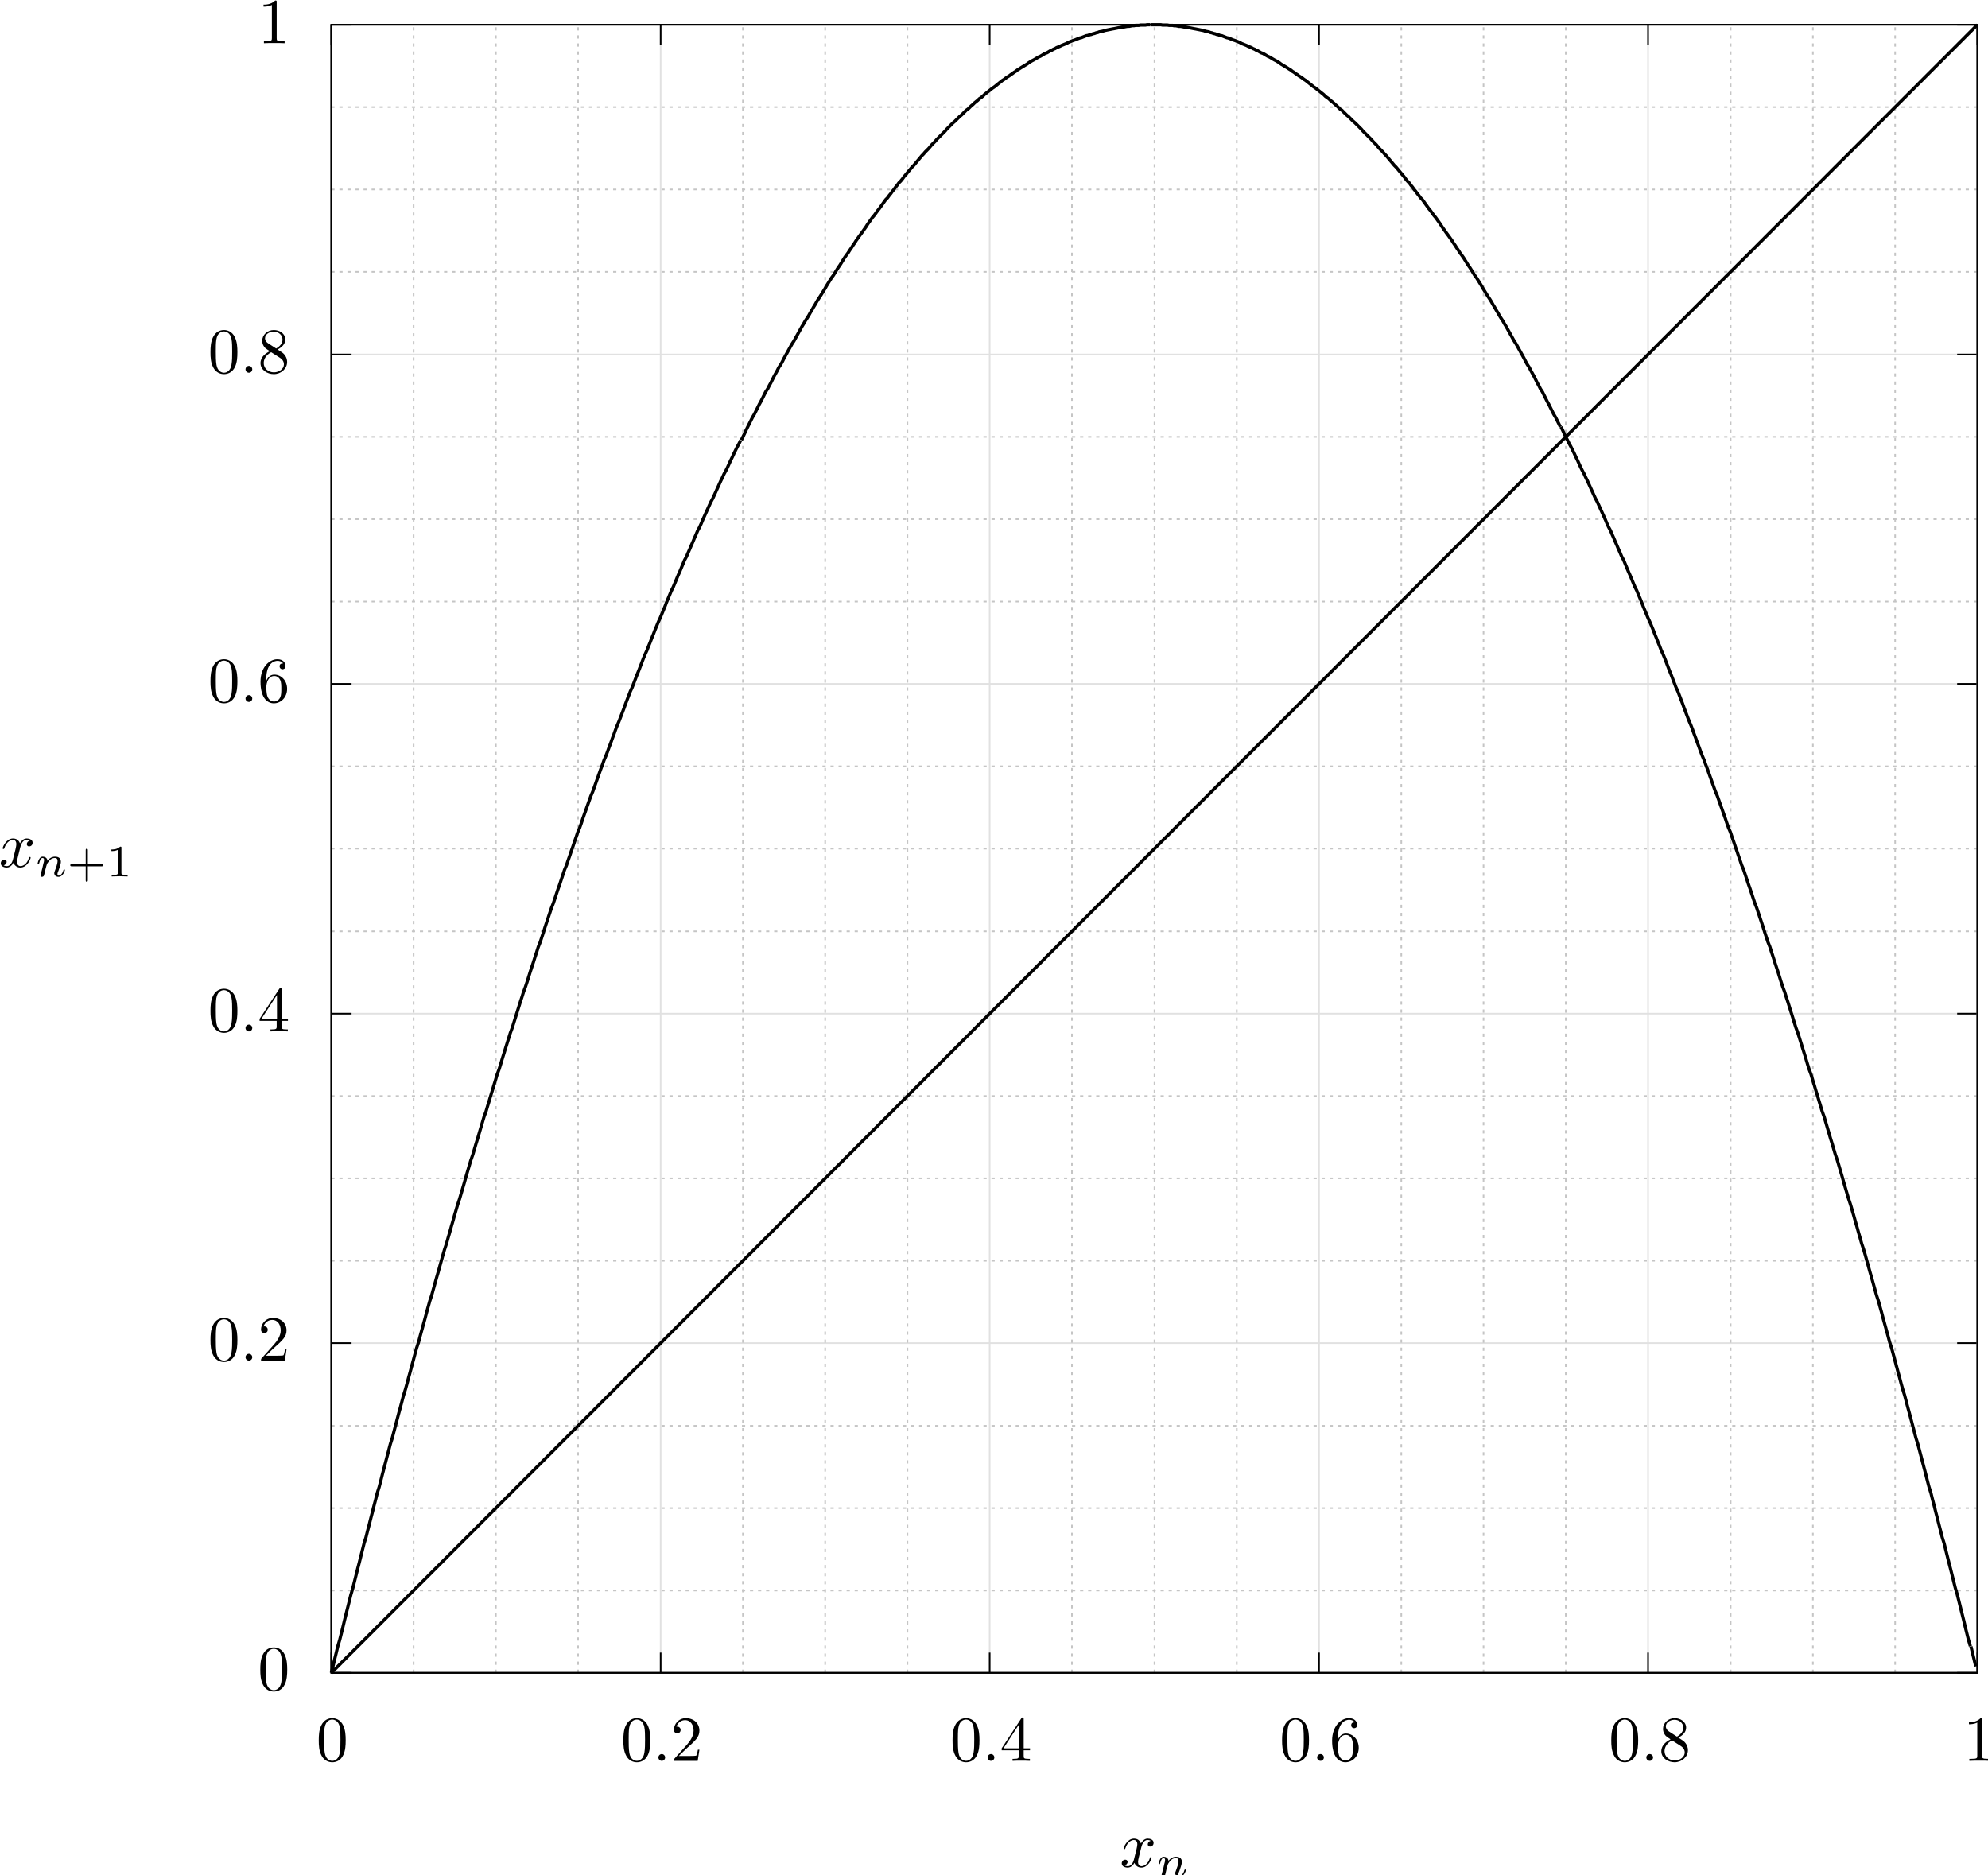 <?xml version="1.0" encoding="UTF-8" standalone="no"?>
<svg
   xmlns:dc="http://purl.org/dc/elements/1.1/"
   xmlns:cc="http://creativecommons.org/ns#"
   xmlns:rdf="http://www.w3.org/1999/02/22-rdf-syntax-ns#"
   xmlns:svg="http://www.w3.org/2000/svg"
   xmlns="http://www.w3.org/2000/svg"
   xmlns:xlink="http://www.w3.org/1999/xlink"
   xmlns:sodipodi="http://sodipodi.sourceforge.net/DTD/sodipodi-0.dtd"
   xmlns:inkscape="http://www.inkscape.org/namespaces/inkscape"
   sodipodi:docname="F1_logistic_curve.svg"
   inkscape:version="1.0 (4035a4fb49, 2020-05-01)"
   id="svg8"
   version="1.1"
   viewBox="0 0 109.141 102.954"
   height="102.954mm"
   width="109.141mm">
  <defs
     id="defs2">
    <clipPath
       clipPathUnits="userSpaceOnUse"
       id="clipPath935">
      <path
         d="M 0,0 H 432 V 302 H 0 Z"
         id="path933" />
    </clipPath>
    <g
       id="g1306">
      <symbol
         overflow="visible"
         id="glyph0-0">
        <path
           style="stroke:none"
           d=""
           id="path1216" />
      </symbol>
      <symbol
         overflow="visible"
         id="glyph0-1">
        <path
           style="stroke:none"
           d="m 4.578,-3.188 c 0,-0.797 -0.047,-1.594 -0.391,-2.328 -0.453,-0.969 -1.281,-1.125 -1.688,-1.125 -0.609,0 -1.328,0.266 -1.75,1.188 -0.312,0.688 -0.359,1.469 -0.359,2.266 0,0.75 0.031,1.641 0.453,2.406 0.422,0.797 1.156,1 1.641,1 0.531,0 1.297,-0.203 1.734,-1.156 0.312,-0.688 0.359,-1.469 0.359,-2.25 z M 2.484,0 C 2.094,0 1.5,-0.25 1.328,-1.203 1.219,-1.797 1.219,-2.719 1.219,-3.312 c 0,-0.641 0,-1.297 0.078,-1.828 0.188,-1.188 0.938,-1.281 1.188,-1.281 0.328,0 0.984,0.188 1.172,1.172 0.109,0.562 0.109,1.312 0.109,1.938 0,0.75 0,1.422 -0.109,2.062 C 3.5,-0.297 2.938,0 2.484,0 Z m 0,0"
           id="path1219" />
      </symbol>
      <symbol
         overflow="visible"
         id="glyph0-2">
        <path
           style="stroke:none"
           d="m 1.266,-0.766 1.062,-1.031 c 1.547,-1.375 2.141,-1.906 2.141,-2.906 0,-1.141 -0.891,-1.938 -2.109,-1.938 -1.125,0 -1.859,0.922 -1.859,1.812 0,0.547 0.5,0.547 0.531,0.547 0.172,0 0.516,-0.109 0.516,-0.531 0,-0.25 -0.188,-0.516 -0.531,-0.516 -0.078,0 -0.094,0 -0.125,0.016 0.219,-0.656 0.766,-1.016 1.344,-1.016 0.906,0 1.328,0.812 1.328,1.625 C 3.562,-3.906 3.078,-3.125 2.516,-2.5 l -1.906,2.125 C 0.5,-0.266 0.5,-0.234 0.5,0 H 4.203 L 4.469,-1.734 H 4.234 C 4.172,-1.438 4.109,-1 4,-0.844 3.938,-0.766 3.281,-0.766 3.062,-0.766 Z m 0,0"
           id="path1222" />
      </symbol>
      <symbol
         overflow="visible"
         id="glyph0-3">
        <path
           style="stroke:none"
           d="m 2.938,-1.641 v 0.859 c 0,0.359 -0.031,0.469 -0.766,0.469 H 1.969 V 0 C 2.375,-0.031 2.891,-0.031 3.312,-0.031 c 0.422,0 0.938,0 1.359,0.031 v -0.312 h -0.219 c -0.734,0 -0.75,-0.109 -0.75,-0.469 V -1.641 H 4.688 v -0.312 H 3.703 v -4.531 c 0,-0.203 0,-0.266 -0.172,-0.266 -0.078,0 -0.109,0 -0.188,0.125 l -3.062,4.672 v 0.312 z m 0.047,-0.312 H 0.562 l 2.422,-3.719 z m 0,0"
           id="path1225" />
      </symbol>
      <symbol
         overflow="visible"
         id="glyph0-4">
        <path
           style="stroke:none"
           d="m 1.312,-3.266 v -0.25 c 0,-2.516 1.234,-2.875 1.75,-2.875 0.234,0 0.656,0.062 0.875,0.406 -0.156,0 -0.547,0 -0.547,0.438 0,0.312 0.234,0.469 0.453,0.469 0.156,0 0.469,-0.094 0.469,-0.484 0,-0.594 -0.438,-1.078 -1.266,-1.078 -1.281,0 -2.625,1.281 -2.625,3.484 0,2.672 1.156,3.375 2.078,3.375 1.109,0 2.062,-0.938 2.062,-2.25 0,-1.266 -0.891,-2.219 -2,-2.219 -0.672,0 -1.047,0.5 -1.25,0.984 z M 2.5,-0.062 c -0.625,0 -0.922,-0.594 -0.984,-0.75 -0.188,-0.469 -0.188,-1.266 -0.188,-1.438 0,-0.781 0.328,-1.781 1.219,-1.781 0.172,0 0.625,0 0.938,0.625 0.172,0.359 0.172,0.875 0.172,1.359 0,0.484 0,0.984 -0.172,1.344 C 3.188,-0.109 2.734,-0.062 2.5,-0.062 Z m 0,0"
           id="path1228" />
      </symbol>
      <symbol
         overflow="visible"
         id="glyph0-5">
        <path
           style="stroke:none"
           d="m 1.625,-4.562 c -0.453,-0.297 -0.5,-0.625 -0.5,-0.797 0,-0.609 0.656,-1.031 1.359,-1.031 0.719,0 1.359,0.516 1.359,1.234 0,0.578 -0.391,1.047 -0.984,1.391 z m 1.453,0.953 C 3.797,-3.984 4.281,-4.5 4.281,-5.156 c 0,-0.922 -0.875,-1.484 -1.781,-1.484 -1,0 -1.812,0.734 -1.812,1.672 0,0.172 0.016,0.625 0.438,1.094 0.109,0.109 0.484,0.359 0.734,0.531 C 1.281,-3.047 0.422,-2.5 0.422,-1.5 c 0,1.047 1.016,1.719 2.062,1.719 1.125,0 2.078,-0.828 2.078,-1.891 0,-0.359 -0.109,-0.812 -0.5,-1.234 C 3.875,-3.109 3.719,-3.203 3.078,-3.609 Z m -1,0.422 1.234,0.781 c 0.281,0.188 0.75,0.484 0.75,1.094 0,0.734 -0.75,1.25 -1.562,1.25 -0.859,0 -1.578,-0.609 -1.578,-1.438 0,-0.578 0.312,-1.219 1.156,-1.688 z m 0,0"
           id="path1231" />
      </symbol>
      <symbol
         overflow="visible"
         id="glyph0-6">
        <path
           style="stroke:none"
           d="m 2.938,-6.375 c 0,-0.25 0,-0.266 -0.234,-0.266 C 2.078,-6 1.203,-6 0.891,-6 v 0.312 c 0.203,0 0.781,0 1.297,-0.266 v 5.172 c 0,0.359 -0.031,0.469 -0.922,0.469 h -0.312 V 0 c 0.344,-0.031 1.203,-0.031 1.609,-0.031 0.391,0 1.266,0 1.609,0.031 v -0.312 h -0.312 c -0.906,0 -0.922,-0.109 -0.922,-0.469 z m 0,0"
           id="path1234" />
      </symbol>
      <symbol
         overflow="visible"
         id="glyph0-7">
        <path
           style="stroke:none"
           d="m 5.797,-6.781 h -5.469 v 0.312 H 0.562 c 0.766,0 0.797,0.109 0.797,0.469 v 5.219 c 0,0.359 -0.031,0.469 -0.797,0.469 H 0.328 V 0 c 0.344,-0.031 1.125,-0.031 1.516,-0.031 0.406,0 1.312,0 1.672,0.031 V -0.312 H 3.188 C 2.25,-0.312 2.25,-0.438 2.25,-0.781 v -2.453 h 0.844 c 0.969,0 1.062,0.312 1.062,1.156 h 0.25 V -4.719 h -0.25 c 0,0.844 -0.094,1.172 -1.062,1.172 H 2.25 v -2.531 c 0,-0.328 0.016,-0.391 0.484,-0.391 h 1.188 c 1.5,0 1.75,0.562 1.906,1.938 h 0.25 z m 0,0"
           id="path1237" />
      </symbol>
      <symbol
         overflow="visible"
         id="glyph0-8">
        <path
           style="stroke:none"
           d="M 1.766,-4.406 0.375,-4.297 v 0.312 c 0.641,0 0.734,0.062 0.734,0.547 V -0.75 c 0,0.438 -0.109,0.438 -0.781,0.438 V 0 C 0.641,-0.016 1.188,-0.031 1.422,-0.031 1.781,-0.031 2.125,-0.016 2.469,0 v -0.312 c -0.672,0 -0.703,-0.047 -0.703,-0.438 z m 0.031,-1.734 c 0,-0.312 -0.234,-0.531 -0.516,-0.531 -0.312,0 -0.531,0.266 -0.531,0.531 0,0.266 0.219,0.531 0.531,0.531 0.281,0 0.516,-0.219 0.516,-0.531 z m 0,0"
           id="path1240" />
      </symbol>
      <symbol
         overflow="visible"
         id="glyph0-9">
        <path
           style="stroke:none"
           d="m 2.219,-1.719 c -0.875,0 -0.875,-1 -0.875,-1.219 0,-0.266 0.016,-0.594 0.156,-0.844 0.078,-0.109 0.312,-0.391 0.719,-0.391 0.859,0 0.859,0.984 0.859,1.219 0,0.266 0,0.594 -0.156,0.844 C 2.844,-2 2.609,-1.719 2.219,-1.719 Z M 1.062,-1.328 c 0,-0.031 0,-0.266 0.156,-0.469 0.391,0.281 0.812,0.312 1,0.312 0.922,0 1.609,-0.688 1.609,-1.453 0,-0.375 -0.156,-0.734 -0.406,-0.969 C 3.781,-4.25 4.141,-4.297 4.312,-4.297 c 0.031,0 0.078,0 0.109,0.016 C 4.312,-4.25 4.25,-4.141 4.25,-4.016 c 0,0.172 0.141,0.281 0.297,0.281 0.094,0 0.281,-0.062 0.281,-0.297 0,-0.172 -0.109,-0.484 -0.5,-0.484 -0.203,0 -0.641,0.062 -1.062,0.469 C 2.844,-4.375 2.438,-4.406 2.219,-4.406 c -0.938,0 -1.625,0.688 -1.625,1.453 0,0.438 0.219,0.812 0.469,1.031 -0.125,0.141 -0.312,0.469 -0.312,0.828 0,0.312 0.141,0.688 0.453,0.891 -0.609,0.156 -0.922,0.594 -0.922,0.984 0,0.719 0.984,1.266 2.203,1.266 1.172,0 2.203,-0.5 2.203,-1.281 0,-0.344 -0.125,-0.859 -0.641,-1.141 -0.531,-0.266 -1.109,-0.266 -1.719,-0.266 -0.25,0 -0.672,0 -0.75,-0.016 C 1.266,-0.703 1.062,-1 1.062,-1.328 Z M 2.5,1.828 c -1.016,0 -1.703,-0.516 -1.703,-1.047 0,-0.453 0.375,-0.828 0.812,-0.844 h 0.594 c 0.859,0 1.969,0 1.969,0.844 0,0.547 -0.703,1.047 -1.672,1.047 z m 0,0"
           id="path1243" />
      </symbol>
      <symbol
         overflow="visible"
         id="glyph0-10">
        <path
           style="stroke:none"
           d="M 3.891,-0.781 V 0.109 L 5.328,0 V -0.312 C 4.641,-0.312 4.562,-0.375 4.562,-0.875 v -3.531 l -1.469,0.109 v 0.312 c 0.688,0 0.781,0.062 0.781,0.562 v 1.766 c 0,0.875 -0.484,1.547 -1.219,1.547 -0.828,0 -0.875,-0.469 -0.875,-0.984 v -3.312 L 0.312,-4.297 v 0.312 c 0.781,0 0.781,0.031 0.781,0.906 v 1.5 c 0,0.781 0,1.688 1.516,1.688 0.562,0 1,-0.281 1.281,-0.891 z m 0,0"
           id="path1246" />
      </symbol>
      <symbol
         overflow="visible"
         id="glyph0-11">
        <path
           style="stroke:none"
           d="M 1.672,-3.312 V -4.406 L 0.281,-4.297 v 0.312 c 0.703,0 0.781,0.062 0.781,0.562 V -0.75 c 0,0.438 -0.109,0.438 -0.781,0.438 V 0 c 0.391,-0.016 0.859,-0.031 1.141,-0.031 0.391,0 0.859,0 1.266,0.031 V -0.312 H 2.469 c -0.734,0 -0.75,-0.109 -0.75,-0.469 V -2.312 c 0,-0.984 0.422,-1.875 1.172,-1.875 0.062,0 0.094,0 0.109,0.016 -0.031,0 -0.234,0.125 -0.234,0.391 0,0.266 0.219,0.422 0.438,0.422 0.172,0 0.422,-0.125 0.422,-0.438 0,-0.312 -0.312,-0.609 -0.734,-0.609 -0.734,0 -1.094,0.672 -1.219,1.094 z m 0,0"
           id="path1249" />
      </symbol>
      <symbol
         overflow="visible"
         id="glyph0-12">
        <path
           style="stroke:none"
           d="M 1.109,-2.516 C 1.172,-4 2.016,-4.25 2.359,-4.25 c 1.016,0 1.125,1.344 1.125,1.734 z m 0,0.219 h 2.781 c 0.219,0 0.25,0 0.25,-0.219 0,-0.984 -0.547,-1.953 -1.781,-1.953 -1.156,0 -2.078,1.031 -2.078,2.281 0,1.328 1.047,2.297 2.188,2.297 C 3.688,0.109 4.141,-1 4.141,-1.188 4.141,-1.281 4.062,-1.312 4,-1.312 c -0.078,0 -0.109,0.062 -0.125,0.141 -0.344,1.031 -1.25,1.031 -1.344,1.031 -0.5,0 -0.891,-0.297 -1.125,-0.672 -0.297,-0.469 -0.297,-1.125 -0.297,-1.484 z m 0,0"
           id="path1252" />
      </symbol>
      <symbol
         overflow="visible"
         id="glyph0-13">
        <path
           style="stroke:none"
           d="m 1.906,-3.766 c 0,-0.297 -0.234,-0.531 -0.516,-0.531 -0.297,0 -0.531,0.234 -0.531,0.531 0,0.281 0.234,0.531 0.531,0.531 0.281,0 0.516,-0.25 0.516,-0.531 z m 0,3.234 c 0,-0.281 -0.234,-0.531 -0.516,-0.531 -0.297,0 -0.531,0.25 -0.531,0.531 C 0.859,-0.234 1.094,0 1.391,0 1.672,0 1.906,-0.234 1.906,-0.531 Z m 0,0"
           id="path1255" />
      </symbol>
      <symbol
         overflow="visible"
         id="glyph0-14">
        <path
           style="stroke:none"
           d="m 0.562,-3.406 c 0,2.062 1.609,3.625 3.469,3.625 1.625,0 2.594,-1.391 2.594,-2.547 C 6.625,-2.422 6.625,-2.5 6.5,-2.5 6.391,-2.5 6.391,-2.438 6.375,-2.328 6.297,-0.906 5.234,-0.094 4.141,-0.094 c -0.609,0 -2.562,-0.328 -2.562,-3.312 0,-2.969 1.953,-3.312 2.562,-3.312 1.078,0 1.969,0.906 2.172,2.359 C 6.328,-4.219 6.328,-4.188 6.469,-4.188 6.625,-4.188 6.625,-4.219 6.625,-4.422 V -6.781 c 0,-0.172 0,-0.25 -0.109,-0.25 -0.031,0 -0.078,0 -0.156,0.125 l -0.5,0.734 C 5.5,-6.531 4.984,-7.031 4.031,-7.031 c -1.875,0 -3.469,1.594 -3.469,3.625 z m 0,0"
           id="path1258" />
      </symbol>
      <symbol
         overflow="visible"
         id="glyph0-15">
        <path
           style="stroke:none"
           d="m 1.094,-0.75 c 0,0.438 -0.109,0.438 -0.781,0.438 V 0 c 0.359,-0.016 0.859,-0.031 1.141,-0.031 0.25,0 0.766,0.016 1.109,0.031 v -0.312 c -0.672,0 -0.781,0 -0.781,-0.438 V -2.594 C 1.781,-3.625 2.5,-4.188 3.125,-4.188 c 0.641,0 0.75,0.531 0.75,1.109 V -0.75 c 0,0.438 -0.109,0.438 -0.781,0.438 V 0 c 0.344,-0.016 0.859,-0.031 1.125,-0.031 0.25,0 0.781,0.016 1.109,0.031 v -0.312 c -0.516,0 -0.766,0 -0.766,-0.297 v -1.906 c 0,-0.859 0,-1.156 -0.312,-1.516 -0.141,-0.172 -0.469,-0.375 -1.047,-0.375 -0.844,0 -1.281,0.594 -1.453,0.984 v -3.5 L 0.312,-6.812 V -6.5 c 0.703,0 0.781,0.062 0.781,0.562 z m 0,0"
           id="path1261" />
      </symbol>
      <symbol
         overflow="visible"
         id="glyph0-16">
        <path
           style="stroke:none"
           d="m 3.312,-0.75 c 0.047,0.391 0.312,0.812 0.781,0.812 0.219,0 0.828,-0.141 0.828,-0.953 v -0.562 h -0.25 v 0.562 c 0,0.578 -0.25,0.641 -0.359,0.641 -0.328,0 -0.375,-0.453 -0.375,-0.5 v -1.984 c 0,-0.422 0,-0.812 -0.359,-1.188 C 3.188,-4.312 2.688,-4.469 2.219,-4.469 c -0.828,0 -1.516,0.469 -1.516,1.125 0,0.297 0.203,0.469 0.469,0.469 0.281,0 0.453,-0.203 0.453,-0.453 0,-0.125 -0.047,-0.453 -0.516,-0.453 C 1.391,-4.141 1.875,-4.25 2.188,-4.25 c 0.5,0 1.062,0.391 1.062,1.281 v 0.359 c -0.516,0.031 -1.203,0.062 -1.828,0.359 -0.75,0.344 -1,0.859 -1,1.297 0,0.812 0.969,1.062 1.594,1.062 0.656,0 1.109,-0.406 1.297,-0.859 z M 3.25,-2.391 v 1 c 0,0.938 -0.719,1.281 -1.172,1.281 -0.484,0 -0.891,-0.344 -0.891,-0.844 0,-0.547 0.422,-1.375 2.062,-1.438 z m 0,0"
           id="path1264" />
      </symbol>
      <symbol
         overflow="visible"
         id="glyph0-17">
        <path
           style="stroke:none"
           d="M 4.688,-2.141 C 4.688,-3.406 3.703,-4.469 2.5,-4.469 c -1.25,0 -2.219,1.094 -2.219,2.328 0,1.297 1.031,2.25 2.203,2.25 1.203,0 2.203,-0.984 2.203,-2.25 z m -2.188,2 c -0.438,0 -0.875,-0.203 -1.141,-0.672 -0.25,-0.438 -0.25,-1.047 -0.25,-1.406 0,-0.391 0,-0.922 0.234,-1.359 C 1.609,-4.031 2.078,-4.25 2.484,-4.25 c 0.438,0 0.859,0.219 1.125,0.656 0.266,0.422 0.266,1 0.266,1.375 0,0.359 0,0.906 -0.219,1.344 C 3.422,-0.422 2.984,-0.141 2.5,-0.141 Z m 0,0"
           id="path1267" />
      </symbol>
      <symbol
         overflow="visible"
         id="glyph0-18">
        <path
           style="stroke:none"
           d="m 1.719,-3.984 h 1.438 v -0.312 H 1.719 V -6.125 h -0.25 c 0,0.812 -0.297,1.875 -1.281,1.922 v 0.219 h 0.844 v 2.75 c 0,1.219 0.938,1.344 1.297,1.344 0.703,0 0.984,-0.703 0.984,-1.344 v -0.562 h -0.25 V -1.25 c 0,0.734 -0.297,1.109 -0.672,1.109 -0.672,0 -0.672,-0.906 -0.672,-1.078 z m 0,0"
           id="path1270" />
      </symbol>
      <symbol
         overflow="visible"
         id="glyph0-19">
        <path
           style="stroke:none"
           d="m 1.172,-2.172 c 0,-1.625 0.812,-2.047 1.344,-2.047 0.094,0 0.719,0.016 1.062,0.375 -0.406,0.031 -0.469,0.328 -0.469,0.453 0,0.266 0.188,0.453 0.453,0.453 0.266,0 0.469,-0.156 0.469,-0.469 0,-0.672 -0.766,-1.062 -1.531,-1.062 -1.25,0 -2.156,1.078 -2.156,2.312 0,1.281 0.984,2.266 2.141,2.266 1.328,0 1.656,-1.203 1.656,-1.297 0,-0.094 -0.109,-0.094 -0.141,-0.094 -0.078,0 -0.109,0.031 -0.125,0.094 -0.281,0.922 -0.938,1.047 -1.297,1.047 -0.531,0 -1.406,-0.422 -1.406,-2.031 z m 0,0"
           id="path1273" />
      </symbol>
      <symbol
         overflow="visible"
         id="glyph0-20">
        <path
           style="stroke:none"
           d="M 1.094,-3.422 V -0.75 c 0,0.438 -0.109,0.438 -0.781,0.438 V 0 c 0.359,-0.016 0.859,-0.031 1.141,-0.031 0.25,0 0.766,0.016 1.109,0.031 v -0.312 c -0.672,0 -0.781,0 -0.781,-0.438 V -2.594 C 1.781,-3.625 2.5,-4.188 3.125,-4.188 c 0.641,0 0.75,0.531 0.75,1.109 V -0.75 c 0,0.438 -0.109,0.438 -0.781,0.438 V 0 c 0.344,-0.016 0.859,-0.031 1.125,-0.031 0.25,0 0.781,0.016 1.109,0.031 v -0.312 c -0.656,0 -0.766,0 -0.766,-0.438 v -1.844 c 0,-1.031 0.703,-1.594 1.344,-1.594 0.625,0 0.734,0.531 0.734,1.109 V -0.75 c 0,0.438 -0.109,0.438 -0.781,0.438 V 0 c 0.344,-0.016 0.859,-0.031 1.125,-0.031 0.266,0 0.781,0.016 1.125,0.031 v -0.312 c -0.516,0 -0.766,0 -0.781,-0.297 v -1.906 c 0,-0.859 0,-1.156 -0.312,-1.516 -0.141,-0.172 -0.469,-0.375 -1.047,-0.375 -0.828,0 -1.281,0.594 -1.438,0.984 C 4.391,-4.297 3.656,-4.406 3.203,-4.406 2.469,-4.406 2,-3.984 1.719,-3.359 V -4.406 L 0.312,-4.297 v 0.312 c 0.703,0 0.781,0.062 0.781,0.562 z m 0,0"
           id="path1276" />
      </symbol>
      <symbol
         overflow="visible"
         id="glyph0-21">
        <path
           style="stroke:none"
           d="m 1.719,-3.75 v -0.656 l -1.438,0.109 v 0.312 c 0.703,0 0.781,0.062 0.781,0.5 v 4.656 C 1.062,1.625 0.953,1.625 0.281,1.625 V 1.938 C 0.625,1.922 1.141,1.906 1.391,1.906 c 0.281,0 0.781,0.016 1.125,0.031 V 1.625 C 1.859,1.625 1.75,1.625 1.75,1.172 V -0.594 c 0.047,0.172 0.469,0.703 1.219,0.703 1.188,0 2.219,-0.984 2.219,-2.266 0,-1.266 -0.953,-2.25 -2.078,-2.25 -0.781,0 -1.203,0.438 -1.391,0.656 z M 1.75,-1.141 v -2.219 C 2.031,-3.875 2.516,-4.156 3.031,-4.156 c 0.734,0 1.328,0.875 1.328,2 0,1.203 -0.688,2.047 -1.422,2.047 -0.406,0 -0.781,-0.203 -1.047,-0.609 C 1.75,-0.922 1.75,-0.938 1.75,-1.141 Z m 0,0"
           id="path1279" />
      </symbol>
      <symbol
         overflow="visible"
         id="glyph1-0">
        <path
           style="stroke:none"
           d=""
           id="path1282" />
      </symbol>
      <symbol
         overflow="visible"
         id="glyph1-1">
        <path
           style="stroke:none"
           d="m 1.906,-0.531 c 0,-0.281 -0.234,-0.531 -0.516,-0.531 -0.297,0 -0.531,0.25 -0.531,0.531 C 0.859,-0.234 1.094,0 1.391,0 1.672,0 1.906,-0.234 1.906,-0.531 Z m 0,0"
           id="path1285" />
      </symbol>
      <symbol
         overflow="visible"
         id="glyph1-2">
        <path
           style="stroke:none"
           d="M 3.328,-3.016 C 3.391,-3.266 3.625,-4.188 4.312,-4.188 c 0.047,0 0.297,0 0.5,0.125 C 4.531,-4 4.344,-3.766 4.344,-3.516 c 0,0.156 0.109,0.344 0.375,0.344 0.219,0 0.531,-0.172 0.531,-0.578 0,-0.516 -0.578,-0.656 -0.922,-0.656 -0.578,0 -0.922,0.531 -1.047,0.75 -0.25,-0.656 -0.781,-0.75 -1.078,-0.75 -1.031,0 -1.609,1.281 -1.609,1.531 0,0.109 0.109,0.109 0.125,0.109 0.078,0 0.109,-0.031 0.125,-0.109 0.344,-1.062 1,-1.312 1.344,-1.312 0.188,0 0.531,0.094 0.531,0.672 0,0.312 -0.172,0.969 -0.531,2.375 -0.156,0.609 -0.516,1.031 -0.953,1.031 -0.062,0 -0.281,0 -0.5,-0.125 0.25,-0.062 0.469,-0.266 0.469,-0.547 0,-0.266 -0.219,-0.344 -0.359,-0.344 -0.312,0 -0.547,0.25 -0.547,0.578 0,0.453 0.484,0.656 0.922,0.656 0.672,0 1.031,-0.703 1.047,-0.75 0.125,0.359 0.484,0.75 1.078,0.75 1.031,0 1.594,-1.281 1.594,-1.531 0,-0.109 -0.078,-0.109 -0.109,-0.109 -0.094,0 -0.109,0.047 -0.141,0.109 -0.328,1.078 -1,1.312 -1.312,1.312 -0.391,0 -0.547,-0.312 -0.547,-0.656 0,-0.219 0.047,-0.438 0.156,-0.875 z m 0,0"
           id="path1288" />
      </symbol>
      <symbol
         overflow="visible"
         id="glyph2-0">
        <path
           style="stroke:none"
           d=""
           id="path1291" />
      </symbol>
      <symbol
         overflow="visible"
         id="glyph2-1">
        <path
           style="stroke:none"
           d="m 0.844,-0.438 c -0.016,0.094 -0.062,0.266 -0.062,0.281 0,0.156 0.125,0.219 0.234,0.219 0.125,0 0.234,-0.078 0.281,-0.141 0.031,-0.062 0.078,-0.297 0.125,-0.438 0.031,-0.125 0.109,-0.453 0.141,-0.625 0.047,-0.156 0.094,-0.312 0.125,-0.469 0.078,-0.281 0.094,-0.344 0.297,-0.625 C 2.172,-2.516 2.5,-2.875 3.031,-2.875 c 0.391,0 0.406,0.359 0.406,0.484 0,0.422 -0.297,1.188 -0.406,1.484 -0.078,0.203 -0.109,0.266 -0.109,0.375 0,0.375 0.297,0.594 0.656,0.594 0.703,0 1,-0.953 1,-1.062 0,-0.094 -0.078,-0.094 -0.109,-0.094 -0.094,0 -0.094,0.047 -0.125,0.125 C 4.188,-0.406 3.875,-0.125 3.609,-0.125 c -0.156,0 -0.188,-0.094 -0.188,-0.25 0,-0.156 0.047,-0.25 0.172,-0.562 0.078,-0.219 0.359,-0.953 0.359,-1.344 0,-0.672 -0.531,-0.797 -0.906,-0.797 -0.578,0 -0.969,0.359 -1.172,0.641 -0.047,-0.484 -0.453,-0.641 -0.75,-0.641 -0.297,0 -0.453,0.219 -0.547,0.375 -0.156,0.266 -0.25,0.656 -0.25,0.703 0,0.078 0.094,0.078 0.125,0.078 0.094,0 0.094,-0.016 0.141,-0.203 0.109,-0.406 0.25,-0.75 0.516,-0.75 0.188,0 0.234,0.156 0.234,0.344 0,0.125 -0.062,0.391 -0.125,0.578 -0.047,0.188 -0.109,0.469 -0.141,0.625 z m 0,0"
           id="path1294" />
      </symbol>
      <symbol
         overflow="visible"
         id="glyph3-0">
        <path
           style="stroke:none"
           d=""
           id="path1297" />
      </symbol>
      <symbol
         overflow="visible"
         id="glyph3-1">
        <path
           style="stroke:none"
           d="m 3.219,-1.578 h 2.141 c 0.094,0 0.25,0 0.25,-0.156 0,-0.188 -0.156,-0.188 -0.25,-0.188 H 3.219 V -4.062 c 0,-0.078 0,-0.25 -0.156,-0.25 -0.172,0 -0.172,0.156 -0.172,0.25 v 2.141 H 0.75 c -0.094,0 -0.266,0 -0.266,0.172 0,0.172 0.156,0.172 0.266,0.172 H 2.891 V 0.562 c 0,0.094 0,0.266 0.156,0.266 0.172,0 0.172,-0.172 0.172,-0.266 z m 0,0"
           id="path1300" />
      </symbol>
      <symbol
         overflow="visible"
         id="glyph3-2">
        <path
           style="stroke:none"
           d="m 2.328,-4.438 c 0,-0.188 0,-0.188 -0.203,-0.188 -0.453,0.438 -1.078,0.438 -1.359,0.438 v 0.25 c 0.156,0 0.625,0 1,-0.188 v 3.547 c 0,0.234 0,0.328 -0.688,0.328 H 0.812 V 0 c 0.125,0 0.984,-0.031 1.234,-0.031 0.219,0 1.094,0.031 1.25,0.031 V -0.25 H 3.031 c -0.703,0 -0.703,-0.094 -0.703,-0.328 z m 0,0"
           id="path1303" />
      </symbol>
    </g>
  </defs>
  <sodipodi:namedview
     inkscape:window-maximized="0"
     inkscape:window-y="1256"
     inkscape:window-x="2405"
     inkscape:window-height="1030"
     inkscape:window-width="1541"
     showgrid="false"
     inkscape:document-rotation="0"
     inkscape:current-layer="layer1"
     inkscape:document-units="mm"
     inkscape:cy="208.39952"
     inkscape:cx="375.20207"
     inkscape:zoom="1.4"
     inkscape:pageshadow="2"
     inkscape:pageopacity="0.0"
     borderopacity="1.0"
     bordercolor="#666666"
     pagecolor="#ffffff"
     id="base" />
  <g
     transform="translate(3.166,-17.205)"
     id="layer1"
     inkscape:groupmode="layer"
     inkscape:label="Layer 1">
    <g
       id="g2121">
      <use
         style="fill:#000000;fill-opacity:1"
         id="use1310"
         y="394.386"
         x="228.234"
         xlink:href="#glyph0-1"
         width="100%"
         height="100%"
         transform="matrix(0.353,0,0,0.353,-69.58,-29.222)" />
      <use
         style="fill:#000000;fill-opacity:1"
         id="use1314"
         y="343.137"
         x="220.486"
         xlink:href="#glyph0-1"
         width="100%"
         height="100%"
         transform="matrix(0.353,0,0,0.353,-69.58,-29.222)" />
      <use
         style="fill:#000000;fill-opacity:1"
         id="use1318"
         y="343.137"
         x="225.467"
         xlink:href="#glyph1-1"
         width="100%"
         height="100%"
         transform="matrix(0.353,0,0,0.353,-69.58,-29.222)" />
      <use
         style="fill:#000000;fill-opacity:1"
         id="use1322"
         y="343.137"
         x="228.234"
         xlink:href="#glyph0-2"
         width="100%"
         height="100%"
         transform="matrix(0.353,0,0,0.353,-69.58,-29.222)" />
      <use
         style="fill:#000000;fill-opacity:1"
         id="use1326"
         y="291.939"
         x="220.486"
         xlink:href="#glyph0-1"
         width="100%"
         height="100%"
         transform="matrix(0.353,0,0,0.353,-69.58,-29.222)" />
      <use
         style="fill:#000000;fill-opacity:1"
         id="use1330"
         y="291.939"
         x="225.467"
         xlink:href="#glyph1-1"
         width="100%"
         height="100%"
         transform="matrix(0.353,0,0,0.353,-69.58,-29.222)" />
      <use
         style="fill:#000000;fill-opacity:1"
         id="use1334"
         y="291.939"
         x="228.234"
         xlink:href="#glyph0-3"
         width="100%"
         height="100%"
         transform="matrix(0.353,0,0,0.353,-69.58,-29.222)" />
      <use
         style="fill:#000000;fill-opacity:1"
         id="use1338"
         y="240.69"
         x="220.486"
         xlink:href="#glyph0-1"
         width="100%"
         height="100%"
         transform="matrix(0.353,0,0,0.353,-69.58,-29.222)" />
      <use
         style="fill:#000000;fill-opacity:1"
         id="use1342"
         y="240.69"
         x="225.467"
         xlink:href="#glyph1-1"
         width="100%"
         height="100%"
         transform="matrix(0.353,0,0,0.353,-69.58,-29.222)" />
      <use
         style="fill:#000000;fill-opacity:1"
         id="use1346"
         y="240.69"
         x="228.234"
         xlink:href="#glyph0-4"
         width="100%"
         height="100%"
         transform="matrix(0.353,0,0,0.353,-69.58,-29.222)" />
      <use
         style="fill:#000000;fill-opacity:1"
         id="use1350"
         y="189.491"
         x="220.486"
         xlink:href="#glyph0-1"
         width="100%"
         height="100%"
         transform="matrix(0.353,0,0,0.353,-69.58,-29.222)" />
      <use
         style="fill:#000000;fill-opacity:1"
         id="use1354"
         y="189.491"
         x="225.467"
         xlink:href="#glyph1-1"
         width="100%"
         height="100%"
         transform="matrix(0.353,0,0,0.353,-69.58,-29.222)" />
      <use
         style="fill:#000000;fill-opacity:1"
         id="use1358"
         y="189.491"
         x="228.234"
         xlink:href="#glyph0-5"
         width="100%"
         height="100%"
         transform="matrix(0.353,0,0,0.353,-69.58,-29.222)" />
      <use
         style="fill:#000000;fill-opacity:1"
         id="use1362"
         y="138.243"
         x="228.234"
         xlink:href="#glyph0-6"
         width="100%"
         height="100%"
         transform="matrix(0.353,0,0,0.353,-69.58,-29.222)" />
      <use
         style="fill:#000000;fill-opacity:1"
         id="use1366"
         y="405.386"
         x="237.325"
         xlink:href="#glyph0-1"
         width="100%"
         height="100%"
         transform="matrix(0.353,0,0,0.353,-69.58,-29.222)" />
      <use
         style="fill:#000000;fill-opacity:1"
         id="use1370"
         y="405.386"
         x="284.697"
         xlink:href="#glyph0-1"
         width="100%"
         height="100%"
         transform="matrix(0.353,0,0,0.353,-69.58,-29.222)" />
      <use
         style="fill:#000000;fill-opacity:1"
         id="use1374"
         y="405.386"
         x="289.68"
         xlink:href="#glyph1-1"
         width="100%"
         height="100%"
         transform="matrix(0.353,0,0,0.353,-69.58,-29.222)" />
      <use
         style="fill:#000000;fill-opacity:1"
         id="use1378"
         y="405.386"
         x="292.448"
         xlink:href="#glyph0-2"
         width="100%"
         height="100%"
         transform="matrix(0.353,0,0,0.353,-69.58,-29.222)" />
      <use
         style="fill:#000000;fill-opacity:1"
         id="use1382"
         y="405.386"
         x="335.895"
         xlink:href="#glyph0-1"
         width="100%"
         height="100%"
         transform="matrix(0.353,0,0,0.353,-69.58,-29.222)" />
      <use
         style="fill:#000000;fill-opacity:1"
         id="use1386"
         y="405.386"
         x="340.879"
         xlink:href="#glyph1-1"
         width="100%"
         height="100%"
         transform="matrix(0.353,0,0,0.353,-69.58,-29.222)" />
      <use
         style="fill:#000000;fill-opacity:1"
         id="use1390"
         y="405.386"
         x="343.647"
         xlink:href="#glyph0-3"
         width="100%"
         height="100%"
         transform="matrix(0.353,0,0,0.353,-69.58,-29.222)" />
      <use
         style="fill:#000000;fill-opacity:1"
         id="use1394"
         y="405.386"
         x="387.144"
         xlink:href="#glyph0-1"
         width="100%"
         height="100%"
         transform="matrix(0.353,0,0,0.353,-69.58,-29.222)" />
      <use
         style="fill:#000000;fill-opacity:1"
         id="use1398"
         y="405.386"
         x="392.128"
         xlink:href="#glyph1-1"
         width="100%"
         height="100%"
         transform="matrix(0.353,0,0,0.353,-69.58,-29.222)" />
      <use
         style="fill:#000000;fill-opacity:1"
         id="use1402"
         y="405.386"
         x="394.895"
         xlink:href="#glyph0-4"
         width="100%"
         height="100%"
         transform="matrix(0.353,0,0,0.353,-69.58,-29.222)" />
      <use
         style="fill:#000000;fill-opacity:1"
         id="use1406"
         y="405.386"
         x="438.342"
         xlink:href="#glyph0-1"
         width="100%"
         height="100%"
         transform="matrix(0.353,0,0,0.353,-69.58,-29.222)" />
      <use
         style="fill:#000000;fill-opacity:1"
         id="use1410"
         y="405.386"
         x="443.326"
         xlink:href="#glyph1-1"
         width="100%"
         height="100%"
         transform="matrix(0.353,0,0,0.353,-69.58,-29.222)" />
      <use
         style="fill:#000000;fill-opacity:1"
         id="use1414"
         y="405.386"
         x="446.094"
         xlink:href="#glyph0-5"
         width="100%"
         height="100%"
         transform="matrix(0.353,0,0,0.353,-69.58,-29.222)" />
      <use
         style="fill:#000000;fill-opacity:1"
         id="use1418"
         y="405.386"
         x="493.466"
         xlink:href="#glyph0-6"
         width="100%"
         height="100%"
         transform="matrix(0.353,0,0,0.353,-69.58,-29.222)" />
      <path
         style="fill:none;stroke:#e1e1e1;stroke-width:0.088;stroke-linecap:butt;stroke-linejoin:miter;stroke-miterlimit:3.8;stroke-opacity:1"
         d="M 15.024,109.048 H 105.392"
         id="path1422" />
      <path
         style="fill:none;stroke:#000000;stroke-width:0.088;stroke-linecap:butt;stroke-linejoin:miter;stroke-miterlimit:3.8;stroke-opacity:1"
         d="m 15.024,109.048 h 1.111 m 89.257,0 h -1.111"
         id="path1424" />
      <path
         style="fill:none;stroke:#c5c5c5;stroke-width:0.088;stroke-linecap:butt;stroke-linejoin:miter;stroke-miterlimit:3.8;stroke-dasharray:0.177, 0.265;stroke-opacity:1"
         d="M 15.024,104.527 H 105.392"
         id="path1426" />
      <path
         style="fill:none;stroke:#c5c5c5;stroke-width:0.088;stroke-linecap:butt;stroke-linejoin:miter;stroke-miterlimit:3.8;stroke-dasharray:0.177, 0.265;stroke-opacity:1"
         d="M 15.024,100.005 H 105.392"
         id="path1428" />
      <path
         style="fill:none;stroke:#c5c5c5;stroke-width:0.088;stroke-linecap:butt;stroke-linejoin:miter;stroke-miterlimit:3.8;stroke-dasharray:0.177, 0.265;stroke-opacity:1"
         d="M 15.024,95.484 H 105.392"
         id="path1430" />
      <path
         style="fill:none;stroke:#e1e1e1;stroke-width:0.088;stroke-linecap:butt;stroke-linejoin:miter;stroke-miterlimit:3.8;stroke-opacity:1"
         d="M 15.024,90.945 H 105.392"
         id="path1432" />
      <path
         style="fill:none;stroke:#000000;stroke-width:0.088;stroke-linecap:butt;stroke-linejoin:miter;stroke-miterlimit:3.8;stroke-opacity:1"
         d="m 15.024,90.945 h 1.111 m 89.257,0 h -1.111"
         id="path1434" />
      <path
         style="fill:none;stroke:#c5c5c5;stroke-width:0.088;stroke-linecap:butt;stroke-linejoin:miter;stroke-miterlimit:3.8;stroke-dasharray:0.177, 0.265;stroke-opacity:1"
         d="M 15.024,86.423 H 105.392"
         id="path1436" />
      <path
         style="fill:none;stroke:#c5c5c5;stroke-width:0.088;stroke-linecap:butt;stroke-linejoin:miter;stroke-miterlimit:3.8;stroke-dasharray:0.177, 0.265;stroke-opacity:1"
         d="M 15.024,81.901 H 105.392"
         id="path1438" />
      <path
         style="fill:none;stroke:#c5c5c5;stroke-width:0.088;stroke-linecap:butt;stroke-linejoin:miter;stroke-miterlimit:3.8;stroke-dasharray:0.177, 0.265;stroke-opacity:1"
         d="M 15.024,77.379 H 105.392"
         id="path1440" />
      <path
         style="fill:none;stroke:#e1e1e1;stroke-width:0.088;stroke-linecap:butt;stroke-linejoin:miter;stroke-miterlimit:3.8;stroke-opacity:1"
         d="M 15.024,72.858 H 105.392"
         id="path1442" />
      <path
         style="fill:none;stroke:#000000;stroke-width:0.088;stroke-linecap:butt;stroke-linejoin:miter;stroke-miterlimit:3.8;stroke-opacity:1"
         d="m 15.024,72.858 h 1.111 m 89.257,0 h -1.111"
         id="path1444" />
      <path
         style="fill:none;stroke:#c5c5c5;stroke-width:0.088;stroke-linecap:butt;stroke-linejoin:miter;stroke-miterlimit:3.8;stroke-dasharray:0.177, 0.265;stroke-opacity:1"
         d="M 15.024,68.337 H 105.392"
         id="path1446" />
      <path
         style="fill:none;stroke:#c5c5c5;stroke-width:0.088;stroke-linecap:butt;stroke-linejoin:miter;stroke-miterlimit:3.8;stroke-dasharray:0.177, 0.265;stroke-opacity:1"
         d="M 15.024,63.797 H 105.392"
         id="path1448" />
      <path
         style="fill:none;stroke:#c5c5c5;stroke-width:0.088;stroke-linecap:butt;stroke-linejoin:miter;stroke-miterlimit:3.8;stroke-dasharray:0.177, 0.265;stroke-opacity:1"
         d="M 15.024,59.276 H 105.392"
         id="path1450" />
      <path
         style="fill:none;stroke:#e1e1e1;stroke-width:0.088;stroke-linecap:butt;stroke-linejoin:miter;stroke-miterlimit:3.8;stroke-opacity:1"
         d="M 15.024,54.753 H 105.392"
         id="path1452" />
      <path
         style="fill:none;stroke:#000000;stroke-width:0.088;stroke-linecap:butt;stroke-linejoin:miter;stroke-miterlimit:3.8;stroke-opacity:1"
         d="m 15.024,54.753 h 1.111 m 89.257,0 h -1.111"
         id="path1454" />
      <path
         style="fill:none;stroke:#c5c5c5;stroke-width:0.088;stroke-linecap:butt;stroke-linejoin:miter;stroke-miterlimit:3.8;stroke-dasharray:0.177, 0.265;stroke-opacity:1"
         d="M 15.024,50.232 H 105.392"
         id="path1456" />
      <path
         style="fill:none;stroke:#c5c5c5;stroke-width:0.088;stroke-linecap:butt;stroke-linejoin:miter;stroke-miterlimit:3.8;stroke-dasharray:0.177, 0.265;stroke-opacity:1"
         d="M 15.024,45.711 H 105.392"
         id="path1458" />
      <path
         style="fill:none;stroke:#c5c5c5;stroke-width:0.088;stroke-linecap:butt;stroke-linejoin:miter;stroke-miterlimit:3.8;stroke-dasharray:0.177, 0.265;stroke-opacity:1"
         d="M 15.024,41.189 H 105.392"
         id="path1460" />
      <path
         style="fill:none;stroke:#e1e1e1;stroke-width:0.088;stroke-linecap:butt;stroke-linejoin:miter;stroke-miterlimit:3.8;stroke-opacity:1"
         d="M 15.024,36.668 H 105.392"
         id="path1462" />
      <path
         style="fill:none;stroke:#000000;stroke-width:0.088;stroke-linecap:butt;stroke-linejoin:miter;stroke-miterlimit:3.8;stroke-opacity:1"
         d="m 15.024,36.668 h 1.111 m 89.257,0 h -1.111"
         id="path1464" />
      <path
         style="fill:none;stroke:#c5c5c5;stroke-width:0.088;stroke-linecap:butt;stroke-linejoin:miter;stroke-miterlimit:3.8;stroke-dasharray:0.177, 0.265;stroke-opacity:1"
         d="M 15.024,32.129 H 105.392"
         id="path1466" />
      <path
         style="fill:none;stroke:#c5c5c5;stroke-width:0.088;stroke-linecap:butt;stroke-linejoin:miter;stroke-miterlimit:3.8;stroke-dasharray:0.177, 0.265;stroke-opacity:1"
         d="M 15.024,27.607 H 105.392"
         id="path1468" />
      <path
         style="fill:none;stroke:#c5c5c5;stroke-width:0.088;stroke-linecap:butt;stroke-linejoin:miter;stroke-miterlimit:3.8;stroke-dasharray:0.177, 0.265;stroke-opacity:1"
         d="M 15.024,23.085 H 105.392"
         id="path1470" />
      <path
         style="fill:none;stroke:#e1e1e1;stroke-width:0.088;stroke-linecap:butt;stroke-linejoin:miter;stroke-miterlimit:3.8;stroke-opacity:1"
         d="M 15.024,18.563 H 105.392"
         id="path1472" />
      <path
         style="fill:none;stroke:#000000;stroke-width:0.088;stroke-linecap:butt;stroke-linejoin:miter;stroke-miterlimit:3.8;stroke-opacity:1"
         d="m 15.024,18.563 h 1.111 m 89.257,0 h -1.111"
         id="path1474" />
      <path
         style="fill:none;stroke:#e1e1e1;stroke-width:0.088;stroke-linecap:butt;stroke-linejoin:miter;stroke-miterlimit:3.8;stroke-opacity:1"
         d="M 15.024,109.048 V 18.563"
         id="path1476" />
      <path
         style="fill:none;stroke:#000000;stroke-width:0.088;stroke-linecap:butt;stroke-linejoin:miter;stroke-miterlimit:3.8;stroke-opacity:1"
         d="m 15.024,109.048 v -1.112 m 0,-89.373 v 1.113"
         id="path1478" />
      <path
         style="fill:none;stroke:#c5c5c5;stroke-width:0.088;stroke-linecap:butt;stroke-linejoin:miter;stroke-miterlimit:3.8;stroke-dasharray:0.177, 0.265;stroke-opacity:1"
         d="M 19.54,109.048 V 18.563"
         id="path1480" />
      <path
         style="fill:none;stroke:#c5c5c5;stroke-width:0.088;stroke-linecap:butt;stroke-linejoin:miter;stroke-miterlimit:3.8;stroke-dasharray:0.177, 0.265;stroke-opacity:1"
         d="M 24.056,109.048 V 18.563"
         id="path1482" />
      <path
         style="fill:none;stroke:#c5c5c5;stroke-width:0.088;stroke-linecap:butt;stroke-linejoin:miter;stroke-miterlimit:3.8;stroke-dasharray:0.177, 0.265;stroke-opacity:1"
         d="M 28.572,109.048 V 18.563"
         id="path1484" />
      <path
         style="fill:none;stroke:#e1e1e1;stroke-width:0.088;stroke-linecap:butt;stroke-linejoin:miter;stroke-miterlimit:3.8;stroke-opacity:1"
         d="M 33.104,109.048 V 18.563"
         id="path1486" />
      <path
         style="fill:none;stroke:#000000;stroke-width:0.088;stroke-linecap:butt;stroke-linejoin:miter;stroke-miterlimit:3.8;stroke-opacity:1"
         d="m 33.104,109.048 v -1.112 m 0,-89.373 v 1.113"
         id="path1488" />
      <path
         style="fill:none;stroke:#c5c5c5;stroke-width:0.088;stroke-linecap:butt;stroke-linejoin:miter;stroke-miterlimit:3.8;stroke-dasharray:0.177, 0.265;stroke-opacity:1"
         d="M 37.62,109.048 V 18.563"
         id="path1490" />
      <path
         style="fill:none;stroke:#c5c5c5;stroke-width:0.088;stroke-linecap:butt;stroke-linejoin:miter;stroke-miterlimit:3.8;stroke-dasharray:0.177, 0.265;stroke-opacity:1"
         d="M 42.136,109.048 V 18.563"
         id="path1492" />
      <path
         style="fill:none;stroke:#c5c5c5;stroke-width:0.088;stroke-linecap:butt;stroke-linejoin:miter;stroke-miterlimit:3.8;stroke-dasharray:0.177, 0.265;stroke-opacity:1"
         d="M 46.652,109.048 V 18.563"
         id="path1494" />
      <path
         style="fill:none;stroke:#e1e1e1;stroke-width:0.088;stroke-linecap:butt;stroke-linejoin:miter;stroke-miterlimit:3.8;stroke-opacity:1"
         d="M 51.167,109.048 V 18.563"
         id="path1496" />
      <path
         style="fill:none;stroke:#000000;stroke-width:0.088;stroke-linecap:butt;stroke-linejoin:miter;stroke-miterlimit:3.8;stroke-opacity:1"
         d="m 51.167,109.048 v -1.112 m 0,-89.373 v 1.113"
         id="path1498" />
      <path
         style="fill:none;stroke:#c5c5c5;stroke-width:0.088;stroke-linecap:butt;stroke-linejoin:miter;stroke-miterlimit:3.8;stroke-dasharray:0.177, 0.265;stroke-opacity:1"
         d="M 55.683,109.048 V 18.563"
         id="path1500" />
      <path
         style="fill:none;stroke:#c5c5c5;stroke-width:0.088;stroke-linecap:butt;stroke-linejoin:miter;stroke-miterlimit:3.8;stroke-dasharray:0.177, 0.265;stroke-opacity:1"
         d="M 60.217,109.048 V 18.563"
         id="path1502" />
      <path
         style="fill:none;stroke:#c5c5c5;stroke-width:0.088;stroke-linecap:butt;stroke-linejoin:miter;stroke-miterlimit:3.8;stroke-dasharray:0.177, 0.265;stroke-opacity:1"
         d="M 64.733,109.048 V 18.563"
         id="path1504" />
      <path
         style="fill:none;stroke:#e1e1e1;stroke-width:0.088;stroke-linecap:butt;stroke-linejoin:miter;stroke-miterlimit:3.8;stroke-opacity:1"
         d="M 69.249,109.048 V 18.563"
         id="path1506" />
      <path
         style="fill:none;stroke:#000000;stroke-width:0.088;stroke-linecap:butt;stroke-linejoin:miter;stroke-miterlimit:3.8;stroke-opacity:1"
         d="m 69.249,109.048 v -1.112 m 0,-89.373 v 1.113"
         id="path1508" />
      <path
         style="fill:none;stroke:#c5c5c5;stroke-width:0.088;stroke-linecap:butt;stroke-linejoin:miter;stroke-miterlimit:3.8;stroke-dasharray:0.177, 0.265;stroke-opacity:1"
         d="M 73.765,109.048 V 18.563"
         id="path1510" />
      <path
         style="fill:none;stroke:#c5c5c5;stroke-width:0.088;stroke-linecap:butt;stroke-linejoin:miter;stroke-miterlimit:3.8;stroke-dasharray:0.177, 0.265;stroke-opacity:1"
         d="M 78.28,109.048 V 18.563"
         id="path1512" />
      <path
         style="fill:none;stroke:#c5c5c5;stroke-width:0.088;stroke-linecap:butt;stroke-linejoin:miter;stroke-miterlimit:3.8;stroke-dasharray:0.177, 0.265;stroke-opacity:1"
         d="M 82.796,109.048 V 18.563"
         id="path1514" />
      <path
         style="fill:none;stroke:#e1e1e1;stroke-width:0.088;stroke-linecap:butt;stroke-linejoin:miter;stroke-miterlimit:3.8;stroke-opacity:1"
         d="M 87.312,109.048 V 18.563"
         id="path1516" />
      <path
         style="fill:none;stroke:#000000;stroke-width:0.088;stroke-linecap:butt;stroke-linejoin:miter;stroke-miterlimit:3.8;stroke-opacity:1"
         d="m 87.312,109.048 v -1.112 m 0,-89.373 v 1.113"
         id="path1518" />
      <path
         style="fill:none;stroke:#c5c5c5;stroke-width:0.088;stroke-linecap:butt;stroke-linejoin:miter;stroke-miterlimit:3.8;stroke-dasharray:0.177, 0.265;stroke-opacity:1"
         d="M 91.846,109.048 V 18.563"
         id="path1520" />
      <path
         style="fill:none;stroke:#c5c5c5;stroke-width:0.088;stroke-linecap:butt;stroke-linejoin:miter;stroke-miterlimit:3.8;stroke-dasharray:0.177, 0.265;stroke-opacity:1"
         d="M 96.362,109.048 V 18.563"
         id="path1522" />
      <path
         style="fill:none;stroke:#c5c5c5;stroke-width:0.088;stroke-linecap:butt;stroke-linejoin:miter;stroke-miterlimit:3.8;stroke-dasharray:0.177, 0.265;stroke-opacity:1"
         d="M 100.876,109.048 V 18.563"
         id="path1524" />
      <path
         style="fill:none;stroke:#e1e1e1;stroke-width:0.088;stroke-linecap:butt;stroke-linejoin:miter;stroke-miterlimit:3.8;stroke-opacity:1"
         d="M 105.392,109.048 V 18.563"
         id="path1526" />
      <path
         style="fill:none;stroke:#000000;stroke-width:0.088;stroke-linecap:butt;stroke-linejoin:miter;stroke-miterlimit:3.8;stroke-opacity:1"
         d="m 105.392,109.048 v -1.112 m 0,-89.373 v 1.113"
         id="path1528" />
      <path
         style="fill:none;stroke:#000000;stroke-width:0.088;stroke-linecap:butt;stroke-linejoin:miter;stroke-miterlimit:3.8;stroke-opacity:1"
         d="M 15.024,18.563 V 109.048 H 105.392 V 18.563 Z m 0,0"
         id="path1530" />
      <path
         style="fill:none;stroke:#000000;stroke-width:0.177;stroke-linecap:butt;stroke-linejoin:miter;stroke-miterlimit:3.8;stroke-opacity:1"
         d="m 15.024,109.048 0.088,-0.353 0.088,-0.371 0.088,-0.353 0.088,-0.372 0.106,-0.353 0.088,-0.353 0.088,-0.354 0.088,-0.371 0.176,-0.706 0.088,-0.354 0.088,-0.353 0.105,-0.354 0.176,-0.706 0.088,-0.354 0.088,-0.335 0.088,-0.353 0.088,-0.354 0.088,-0.353 0.106,-0.336 0.088,-0.353 0.088,-0.336 0.088,-0.353 0.088,-0.335 0.088,-0.354 0.088,-0.335 0.088,-0.354 0.106,-0.335 0.088,-0.336 0.088,-0.353 0.088,-0.336 0.088,-0.335 0.088,-0.336 0.088,-0.335 0.088,-0.336 0.106,-0.335 0.088,-0.336 0.088,-0.335 0.088,-0.336 0.088,-0.335 0.088,-0.318 0.088,-0.335 0.088,-0.336 0.106,-0.336 0.088,-0.317 0.088,-0.336 0.088,-0.317 0.088,-0.336 0.088,-0.318 0.088,-0.335 0.088,-0.318 0.106,-0.318 0.088,-0.335 0.176,-0.637 0.088,-0.317 0.088,-0.336 0.088,-0.318 0.088,-0.317 0.105,-0.318 0.088,-0.318 0.088,-0.317 0.088,-0.318 0.088,-0.3 0.088,-0.318 0.088,-0.317 0.088,-0.318 0.088,-0.3 0.106,-0.318 0.088,-0.317 0.088,-0.3 0.088,-0.318 0.088,-0.3 0.088,-0.318 0.088,-0.299 0.088,-0.3 0.106,-0.318 0.265,-0.901 0.088,-0.317 0.265,-0.901 0.106,-0.3 0.176,-0.601 0.088,-0.282 0.265,-0.901 0.088,-0.299 0.106,-0.284 0.088,-0.299 0.088,-0.284 0.088,-0.299 0.088,-0.282 0.088,-0.3 0.088,-0.282 0.088,-0.3 0.106,-0.282 0.088,-0.282 0.088,-0.3 0.088,-0.282 0.088,-0.284 0.265,-0.847 0.105,-0.282 0.441,-1.412 0.088,-0.265 0.088,-0.284 0.106,-0.282 0.088,-0.265 0.176,-0.565 0.088,-0.265 0.088,-0.266 0.088,-0.282 0.088,-0.265 0.088,-0.282 0.106,-0.265 0.088,-0.265 0.088,-0.266 0.088,-0.282 0.176,-0.529 0.088,-0.266 0.088,-0.265 0.106,-0.265 0.088,-0.265 0.088,-0.266 0.088,-0.265 0.088,-0.247 0.088,-0.266 0.176,-0.529 0.106,-0.247 0.088,-0.266 0.088,-0.247 0.088,-0.265 0.088,-0.248 0.088,-0.265 0.088,-0.248 0.088,-0.265 0.105,-0.247 0.088,-0.248 0.088,-0.265 0.088,-0.247 0.088,-0.248 0.088,-0.247 0.088,-0.248 0.088,-0.247 0.106,-0.248 0.176,-0.493 0.088,-0.248 0.088,-0.247 0.088,-0.248 0.088,-0.229 0.088,-0.248 0.106,-0.247 0.088,-0.23 0.088,-0.247 0.088,-0.23 0.088,-0.247 0.088,-0.23 0.088,-0.248 0.088,-0.229 0.106,-0.248 0.088,-0.229 0.088,-0.23 0.088,-0.229 0.088,-0.248 0.088,-0.229 0.176,-0.46 0.106,-0.229 0.176,-0.46 0.088,-0.229 0.088,-0.212 0.088,-0.23 0.088,-0.229 0.088,-0.23 0.088,-0.212 0.106,-0.229 0.088,-0.23 0.088,-0.212 0.088,-0.229 0.088,-0.212 0.088,-0.23 0.088,-0.212 0.088,-0.211 0.105,-0.23 0.176,-0.424 0.088,-0.211 0.088,-0.23 0.265,-0.637 0.106,-0.211 0.265,-0.637 0.088,-0.194 0.088,-0.212 0.088,-0.211 0.088,-0.212 0.106,-0.194 0.088,-0.212 0.088,-0.194 0.088,-0.212 0.088,-0.194 0.088,-0.212 0.088,-0.194 0.088,-0.211 0.106,-0.194 0.088,-0.194 0.088,-0.212 0.441,-0.972 0.106,-0.194 0.441,-0.972 0.088,-0.176 0.088,-0.194 0.106,-0.194 0.088,-0.176 0.176,-0.389 0.088,-0.176 0.088,-0.194 0.088,-0.178 0.088,-0.176 0.105,-0.194 0.088,-0.176"
         id="path1532" />
      <path
         style="fill:none;stroke:#000000;stroke-width:0.177;stroke-linecap:butt;stroke-linejoin:miter;stroke-miterlimit:3.8;stroke-opacity:1"
         d="m 37.532,41.366 0.176,-0.353 0.088,-0.194 0.088,-0.176 0.088,-0.178 0.176,-0.353 0.106,-0.176 0.176,-0.353 0.088,-0.178 0.088,-0.158 0.176,-0.353 0.088,-0.178 0.106,-0.158 0.088,-0.176 0.088,-0.158 0.088,-0.178 0.088,-0.176 0.176,-0.317 0.088,-0.178 0.106,-0.158 0.088,-0.158 0.088,-0.176 0.088,-0.16 0.088,-0.158 0.088,-0.16 0.176,-0.317 0.106,-0.16 0.176,-0.317 0.088,-0.16 0.176,-0.317 0.088,-0.142 0.088,-0.158 0.106,-0.16 0.088,-0.141 0.088,-0.16 0.088,-0.141 0.088,-0.158 0.088,-0.142 0.088,-0.158 0.088,-0.142 0.105,-0.158 0.088,-0.142 0.088,-0.141 0.088,-0.142 0.088,-0.158 0.088,-0.142 0.088,-0.141 0.088,-0.142 0.106,-0.141 0.088,-0.142 0.088,-0.141 0.088,-0.142 0.088,-0.124 0.088,-0.141 0.088,-0.142 0.088,-0.141 0.088,-0.124 0.106,-0.142 0.088,-0.141 0.088,-0.124 0.088,-0.141 0.088,-0.124 0.088,-0.142 0.088,-0.123 0.088,-0.124 0.106,-0.142 0.088,-0.123 0.176,-0.248 0.088,-0.141 0.176,-0.248 0.088,-0.123 0.106,-0.124 0.176,-0.248 0.088,-0.105 0.265,-0.372 0.088,-0.123 0.105,-0.106 0.088,-0.124 0.088,-0.106 0.088,-0.124 0.088,-0.105 0.088,-0.124 0.088,-0.106 0.088,-0.124 0.106,-0.106 0.088,-0.106 0.088,-0.123 0.441,-0.531 0.106,-0.106 0.176,-0.212 0.088,-0.105 0.176,-0.212 0.088,-0.088 0.088,-0.106 0.194,-0.194 0.176,-0.212 0.176,-0.176 0.088,-0.106 0.459,-0.459 0.088,-0.106 0.176,-0.176 0.088,-0.09 0.088,-0.088 0.106,-0.088 0.265,-0.265 0.088,-0.07 0.176,-0.176 0.088,-0.09 0.105,-0.07 0.176,-0.176 0.088,-0.07 0.088,-0.088 0.088,-0.072 0.088,-0.07 0.088,-0.088 0.106,-0.07 0.088,-0.07 0.088,-0.09 0.265,-0.211 0.088,-0.072 0.088,-0.07 0.106,-0.07 0.088,-0.07 0.088,-0.072 0.176,-0.141 0.088,-0.072 0.088,-0.052 0.088,-0.07 0.106,-0.072 0.088,-0.052 0.088,-0.07 0.088,-0.054 0.088,-0.07 0.088,-0.052 0.088,-0.072 0.088,-0.052 0.106,-0.07 0.088,-0.054 0.088,-0.052 0.088,-0.054 0.088,-0.052 0.088,-0.07 0.088,-0.054 0.088,-0.052 0.106,-0.054 0.088,-0.052 0.088,-0.054 0.088,-0.052 0.088,-0.036 0.088,-0.052 0.088,-0.054 0.088,-0.052 0.105,-0.036 0.088,-0.052 0.088,-0.054 0.088,-0.034 0.088,-0.054 0.088,-0.034 0.088,-0.054 0.088,-0.034 0.088,-0.036 0.106,-0.054 0.088,-0.034 0.088,-0.036 0.088,-0.034 0.088,-0.054 0.088,-0.036 0.088,-0.034 0.088,-0.036 0.106,-0.034 0.176,-0.072 0.088,-0.034 0.088,-0.018 0.088,-0.036 0.088,-0.034 0.088,-0.036 0.106,-0.018 0.088,-0.036 0.088,-0.017 0.088,-0.036 0.088,-0.018 0.088,-0.034 0.088,-0.018 0.088,-0.036 0.106,-0.018 0.088,-0.018 0.088,-0.034 0.265,-0.054 0.088,-0.017 0.088,-0.018 0.106,-0.018 0.265,-0.054 0.088,-0.017 0.088,-0.018 h 0.088 l 0.088,-0.018 0.105,-0.018 h 0.088 l 0.088,-0.018 0.088,-0.017 h 0.088 l 0.088,-0.018 h 0.176 l 0.106,-0.018 h 0.265 l 0.088,-0.018 h 0.176"
         id="path1534" />
      <path
         style="fill:none;stroke:#000000;stroke-width:0.177;stroke-linecap:butt;stroke-linejoin:miter;stroke-miterlimit:3.8;stroke-opacity:1"
         d="m 60.023,18.563 h 0.547 l 0.088,0.018 h 0.265 l 0.106,0.018 h 0.176 l 0.088,0.018 h 0.088 l 0.088,0.017 0.088,0.018 h 0.088 l 0.106,0.018 0.088,0.018 h 0.088 l 0.088,0.018 0.088,0.017 0.265,0.054 0.105,0.018 0.088,0.018 0.088,0.017 0.176,0.036 0.09,0.018 0.088,0.034 0.088,0.018 0.105,0.018 0.088,0.036 0.088,0.018 0.088,0.034 0.088,0.018 0.088,0.036 0.088,0.017 0.088,0.036 0.106,0.018 0.088,0.036 0.088,0.034 0.088,0.036 0.088,0.018 0.088,0.034 0.176,0.072 0.106,0.034 0.088,0.036 0.088,0.034 0.088,0.036 0.088,0.054 0.088,0.034 0.088,0.036 0.088,0.034 0.106,0.054 0.088,0.036 0.088,0.034 0.088,0.054 0.088,0.034 0.088,0.054 0.088,0.034 0.088,0.054 0.088,0.052 0.106,0.036 0.088,0.052 0.088,0.054 0.088,0.052 0.088,0.036 0.088,0.052 0.088,0.054 0.088,0.052 0.105,0.054 0.088,0.052 0.088,0.054 0.088,0.07 0.088,0.052 0.088,0.054 0.088,0.052 0.088,0.054 0.106,0.07 0.088,0.052 0.088,0.072 0.088,0.052 0.088,0.07 0.088,0.054 0.088,0.07 0.088,0.052 0.106,0.072 0.088,0.07 0.088,0.052 0.088,0.072 0.176,0.141 0.088,0.072 0.088,0.07 0.106,0.07 0.088,0.07 0.088,0.072 0.265,0.211 0.088,0.09 0.088,0.07 0.106,0.07 0.088,0.088 0.088,0.07 0.088,0.072 0.088,0.088 0.088,0.07 0.176,0.176 0.106,0.07 0.088,0.09 0.176,0.176 0.088,0.07 0.265,0.265 0.105,0.088 0.088,0.088 0.088,0.09 0.176,0.176 0.088,0.106 0.459,0.459 0.088,0.106 0.176,0.176 0.176,0.212 0.194,0.194 0.088,0.106 0.088,0.088 0.176,0.212 0.088,0.105 0.176,0.212 0.106,0.106 0.441,0.531 0.088,0.123 0.088,0.106 0.106,0.106 0.088,0.124 0.088,0.106 0.088,0.124 0.088,0.105 0.088,0.124 0.088,0.106 0.088,0.124 0.106,0.106 0.088,0.123 0.265,0.372 0.088,0.105 0.176,0.248 0.105,0.124 0.088,0.123 0.176,0.248 0.088,0.141 0.176,0.248 0.088,0.123 0.106,0.142 0.088,0.124 0.088,0.123 0.088,0.142 0.088,0.124 0.088,0.141 0.088,0.124 0.088,0.141 0.106,0.142 0.088,0.124 0.088,0.141 0.088,0.142 0.088,0.141 0.088,0.124 0.088,0.142 0.088,0.141 0.088,0.142 0.106,0.141 0.088,0.142 0.088,0.141 0.088,0.142 0.088,0.158 0.088,0.142 0.088,0.141 0.088,0.142 0.106,0.158 0.088,0.142 0.088,0.158 0.088,0.142 0.088,0.158 0.088,0.141 0.088,0.16 0.088,0.141 0.106,0.16 0.088,0.158 0.088,0.142 0.176,0.317 0.088,0.16 0.176,0.317 0.105,0.16 0.176,0.317 0.088,0.16 0.088,0.158 0.088,0.16 0.088,0.176 0.088,0.158 0.106,0.158 0.088,0.178 0.176,0.317 0.088,0.176 0.088,0.178 0.088,0.158 0.088,0.176 0.106,0.158 0.088,0.178 0.176,0.353 0.088,0.158 0.088,0.178 0.176,0.353 0.106,0.176 0.176,0.353 0.088,0.178"
         id="path1536" />
      <path
         style="fill:none;stroke:#000000;stroke-width:0.177;stroke-linecap:butt;stroke-linejoin:miter;stroke-miterlimit:3.8;stroke-opacity:1"
         d="m 82.532,40.642 0.088,0.176 0.088,0.194 0.265,0.529 0.106,0.194 0.088,0.176 0.088,0.178 0.088,0.194 0.088,0.176 0.176,0.389 0.088,0.176 0.105,0.194 0.088,0.194 0.088,0.176 0.441,0.972 0.106,0.194 0.441,0.972 0.088,0.212 0.088,0.194 0.106,0.194 0.088,0.211 0.088,0.194 0.088,0.212 0.088,0.194 0.088,0.212 0.088,0.194 0.088,0.212 0.106,0.194 0.088,0.212 0.088,0.211 0.088,0.212 0.088,0.194 0.265,0.637 0.106,0.211 0.265,0.637 0.088,0.23 0.088,0.211 0.176,0.424 0.106,0.23 0.088,0.211 0.088,0.212 0.088,0.23 0.088,0.212 0.088,0.229 0.088,0.212 0.088,0.23 0.105,0.229 0.088,0.212 0.088,0.23 0.088,0.229 0.088,0.23 0.088,0.212 0.088,0.229 0.176,0.46 0.106,0.229 0.176,0.46 0.088,0.229 0.088,0.248 0.088,0.229 0.088,0.23 0.088,0.229 0.106,0.248 0.088,0.229 0.088,0.248 0.088,0.23 0.088,0.247 0.088,0.23 0.088,0.247 0.088,0.23 0.106,0.247 0.088,0.248 0.088,0.229 0.088,0.248 0.088,0.247 0.088,0.248 0.176,0.493 0.106,0.248 0.088,0.247 0.088,0.248 0.088,0.247 0.088,0.248 0.088,0.247 0.088,0.265 0.088,0.248 0.106,0.247 0.088,0.265 0.088,0.248 0.088,0.265 0.088,0.248 0.088,0.265 0.088,0.247 0.088,0.266 0.105,0.247 0.176,0.529 0.088,0.266 0.088,0.247 0.088,0.265 0.088,0.266 0.088,0.265 0.106,0.265 0.088,0.265 0.088,0.266 0.176,0.529 0.088,0.282 0.088,0.266 0.088,0.265 0.106,0.265 0.088,0.282 0.088,0.265 0.088,0.282 0.088,0.266 0.088,0.265 0.176,0.565 0.088,0.265 0.106,0.282 0.088,0.284 0.088,0.265 0.441,1.412 0.106,0.282 0.265,0.847 0.088,0.284 0.088,0.282 0.088,0.3 0.088,0.282 0.106,0.282 0.088,0.3 0.088,0.282 0.088,0.3 0.088,0.282 0.088,0.299 0.088,0.284 0.088,0.299 0.105,0.284 0.088,0.299 0.265,0.901 0.088,0.282 0.176,0.601 0.106,0.3 0.265,0.901 0.088,0.317 0.265,0.901 0.106,0.318 0.088,0.3 0.088,0.299 0.088,0.318 0.088,0.3 0.088,0.318 0.088,0.3 0.088,0.317 0.106,0.318 0.088,0.3 0.088,0.318 0.088,0.317 0.088,0.318 0.088,0.3 0.088,0.318 0.088,0.317 0.088,0.318 0.106,0.318 0.088,0.317 0.088,0.318 0.088,0.336 0.088,0.317 0.176,0.637 0.088,0.335 0.105,0.318 0.088,0.318 0.088,0.335 0.088,0.318 0.088,0.336 0.088,0.317 0.088,0.336 0.088,0.317 0.106,0.336 0.088,0.336 0.088,0.335 0.088,0.318 0.088,0.335 0.088,0.336 0.088,0.335 0.088,0.336 0.106,0.335 0.088,0.336 0.088,0.335 0.088,0.336 0.088,0.335 0.088,0.336 0.088,0.353 0.088,0.336 0.106,0.335 0.088,0.354 0.088,0.335 0.088,0.354 0.088,0.335 0.088,0.353 0.088,0.336 0.088,0.353 0.106,0.336 0.088,0.353 0.088,0.354 0.088,0.353 0.088,0.335 0.088,0.354 0.176,0.706 0.106,0.354 0.088,0.353 0.088,0.354 0.176,0.706 0.088,0.371 0.088,0.354 0.088,0.353 0.105,0.353"
         id="path1538" />
      <path
         style="fill:none;stroke:#000000;stroke-width:0.177;stroke-linecap:butt;stroke-linejoin:miter;stroke-miterlimit:3.8;stroke-opacity:1"
         d="m 105.039,107.6 0.088,0.372 0.088,0.353 0.088,0.371"
         id="path1540" />
      <path
         style="fill:none;stroke:#000000;stroke-width:0.177;stroke-linecap:butt;stroke-linejoin:miter;stroke-miterlimit:3.8;stroke-opacity:1"
         d="m 15.024,109.048 0.916,-0.918 0.9,-0.901 0.918,-0.918 0.916,-0.919 0.918,-0.918 0.9,-0.901 0.918,-0.918 0.916,-0.919 0.918,-0.918 0.9,-0.901 0.916,-0.919 0.918,-0.918 0.918,-0.919 0.898,-0.9 0.918,-0.919 0.918,-0.918 0.916,-0.919 0.9,-0.9 0.918,-0.919 0.916,-0.918 0.918,-0.919 0.9,-0.901 0.918,-0.918 0.916,-0.919 0.918,-0.918 0.9,-0.901 0.916,-0.918 0.918,-0.919 0.918,-0.918 0.898,-0.901 0.918,-0.918 0.918,-0.919 0.916,-0.918 0.9,-0.901 0.918,-0.918 0.916,-0.919 0.918,-0.918 0.9,-0.901 0.916,-0.919 0.918,-0.918 0.918,-0.919 0.9,-0.9 0.916,-0.919 0.918,-0.918 0.916,-0.919 0.9,-0.9 0.918,-0.919 0.918,-0.918 0.916,-0.919 0.9,-0.901 0.918,-0.918 0.916,-0.919 0.918,-0.918 0.9,-0.901 0.916,-0.918 0.918,-0.919 0.918,-0.918 0.898,-0.901 0.918,-0.918 0.918,-0.919 0.916,-0.918 0.9,-0.901 0.918,-0.919 0.916,-0.918 0.918,-0.919 0.9,-0.9 0.918,-0.919 0.916,-0.918 0.918,-0.919 0.9,-0.9 0.916,-0.919 0.918,-0.918 0.918,-0.919 0.898,-0.9 0.918,-0.919 0.918,-0.918 0.916,-0.919 0.9,-0.901 0.918,-0.918 0.916,-0.919 0.918,-0.918 0.9,-0.901 0.918,-0.918 0.916,-0.919 0.918,-0.918 0.9,-0.901 0.916,-0.918 0.918,-0.919 0.918,-0.918 0.898,-0.901 0.918,-0.919 0.918,-0.918 0.916,-0.919 0.9,-0.9 0.918,-0.919 0.916,-0.918 0.918,-0.919 0.9,-0.9 0.916,-0.919"
         id="path1542" />
      <path
         style="fill:none;stroke:#000000;stroke-width:0.088;stroke-linecap:butt;stroke-linejoin:miter;stroke-miterlimit:3.8;stroke-opacity:1"
         d="M 15.024,18.563 V 109.048 H 105.392 V 18.563 Z m 0,0"
         id="path1544" />
      <use
         style="fill:#000000;fill-opacity:1"
         id="use1546"
         y="266.339"
         x="187.965"
         xlink:href="#glyph1-2"
         width="100%"
         height="100%"
         transform="matrix(0.353,0,0,0.353,-69.58,-29.222)" />
      <use
         style="fill:#000000;fill-opacity:1"
         id="use1550"
         y="267.834"
         x="193.658"
         xlink:href="#glyph2-1"
         width="100%"
         height="100%"
         transform="matrix(0.353,0,0,0.353,-69.58,-29.222)" />
      <use
         style="fill:#000000;fill-opacity:1"
         id="use1554"
         y="267.834"
         x="198.583"
         xlink:href="#glyph3-1"
         width="100%"
         height="100%"
         transform="matrix(0.353,0,0,0.353,-69.58,-29.222)" />
      <use
         style="fill:#000000;fill-opacity:1"
         id="use1556"
         y="267.834"
         x="204.699"
         xlink:href="#glyph3-2"
         width="100%"
         height="100%"
         transform="matrix(0.353,0,0,0.353,-69.58,-29.222)" />
      <use
         style="fill:#000000;fill-opacity:1"
         id="use1560"
         y="421.885"
         x="362.304"
         xlink:href="#glyph1-2"
         width="100%"
         height="100%"
         transform="matrix(0.353,0,0,0.353,-69.58,-29.222)" />
      <use
         style="fill:#000000;fill-opacity:1"
         id="use1564"
         y="423.379"
         x="367.998"
         xlink:href="#glyph2-1"
         width="100%"
         height="100%"
         transform="matrix(0.353,0,0,0.353,-69.58,-29.222)" />
    </g>
    <g
       transform="matrix(0.353,0,0,0.353,-69.58,-29.222)"
       id="g1614"
       style="fill:#000000;fill-opacity:1">
      <use
         id="use1612"
         y="702.635"
         x="303.133"
         xlink:href="#glyph0-6"
         width="100%"
         height="100%" />
    </g>
  </g>
</svg>
